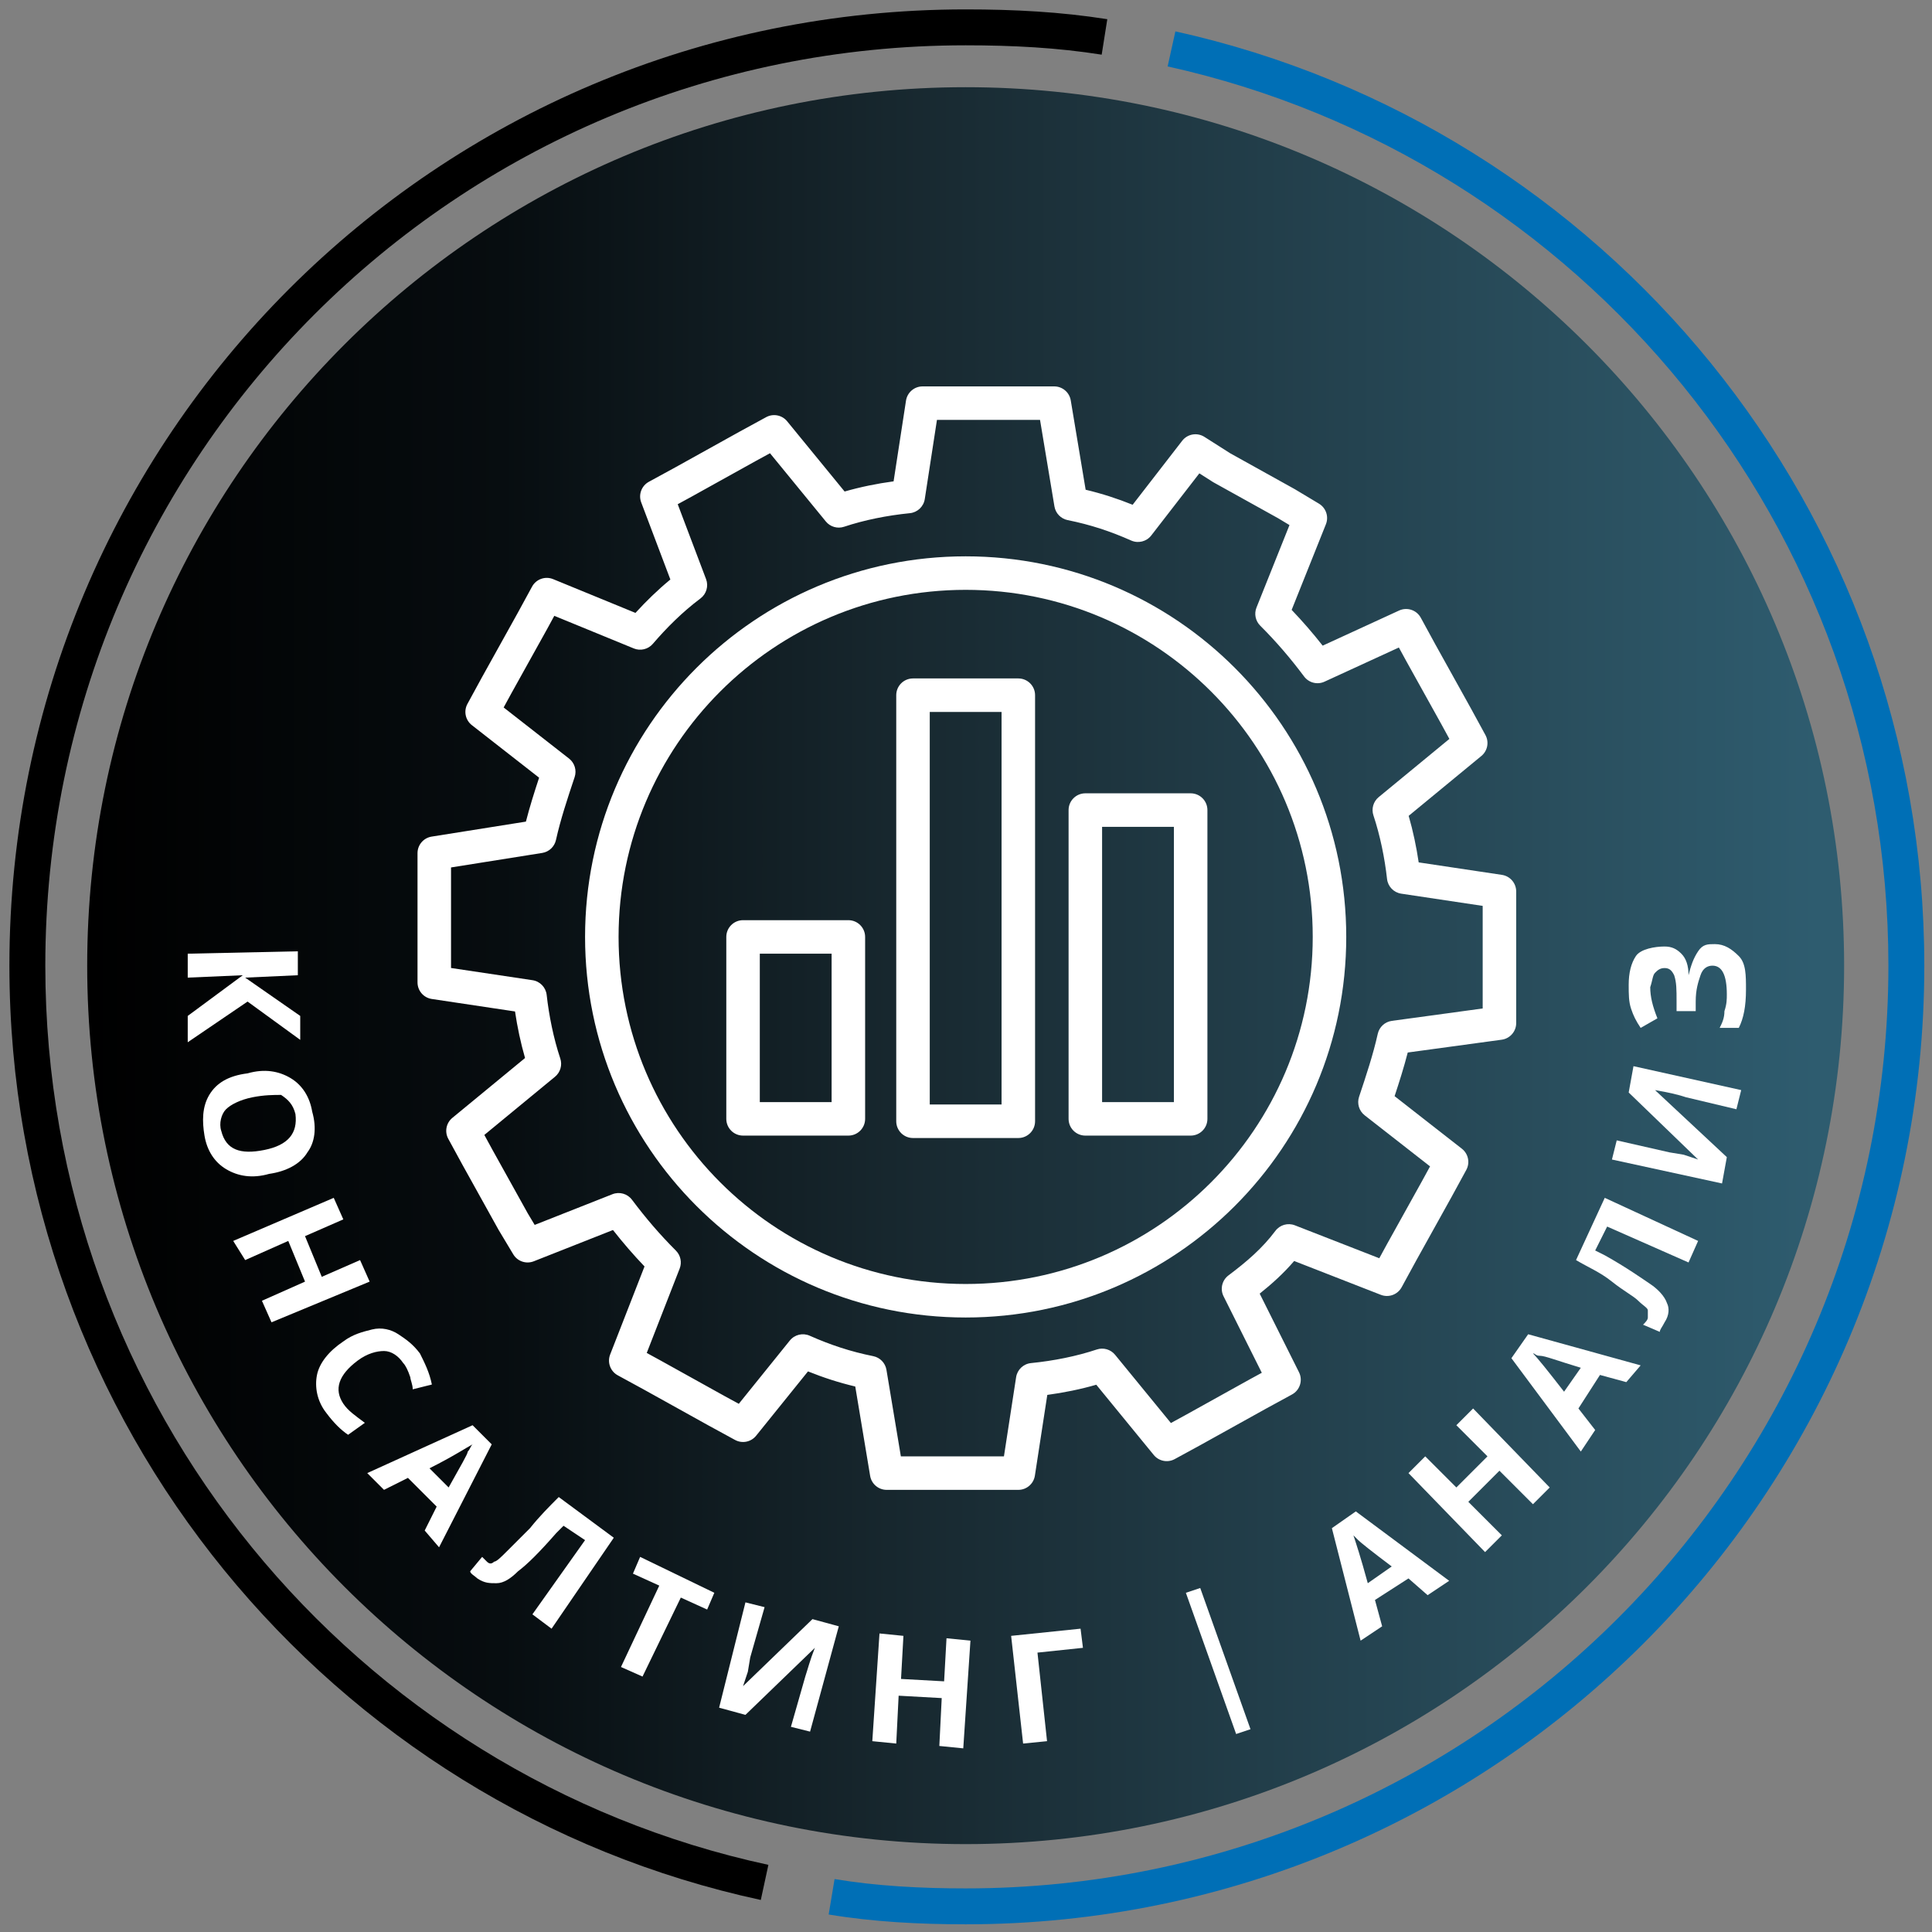 <svg width="113" height="113" viewBox="0 0 113 113" fill="none" xmlns="http://www.w3.org/2000/svg">
<rect x="0" y="0" width="113" height="113" fill="#808080" stroke="none"/>
<path d="M56.48 107.86C84.856 107.86 107.86 84.856 107.86 56.48C107.86 28.103 84.856 5.1 56.48 5.1C28.104 5.1 5.1 28.103 5.1 56.48C5.1 84.856 28.104 107.86 56.48 107.86Z" fill="url(#paint0_linear)"/>
<path fill-rule="evenodd" clip-rule="evenodd" d="M68.747 1.835C93.859 7.399 112.55 29.799 112.55 56.48C112.55 87.44 87.44 112.55 56.48 112.55C53.787 112.55 51.065 112.409 48.467 111.976L48.813 109.904C51.256 110.312 53.853 110.45 56.48 110.45C86.28 110.45 110.45 86.28 110.45 56.48C110.45 30.802 92.461 9.241 68.293 3.885L68.747 1.835Z" fill="#006FB6"/>
<path fill-rule="evenodd" clip-rule="evenodd" d="M0.55 56.48C0.55 25.52 25.52 0.55 56.48 0.55C59.314 0.55 62.033 0.691 64.764 1.123L64.436 3.197C61.847 2.788 59.246 2.65 56.48 2.65C26.68 2.65 2.65 26.68 2.65 56.48C2.65 82.297 20.777 103.856 44.942 109.073L44.498 111.126C19.383 105.704 0.55 83.303 0.55 56.48Z" fill="black"/>
<path d="M10.98 60.96V59.42L14.2 57.04L10.98 57.18V55.78L17.42 55.64V57.04L14.34 57.18L17.56 59.42V60.82L14.48 58.58L10.98 60.96Z" fill="white"/>
<path d="M15.74 68.659C14.76 68.939 13.92 68.799 13.22 68.379C12.52 67.96 12.1 67.26 11.96 66.419C11.82 65.579 11.82 64.74 12.24 64.04C12.66 63.34 13.36 62.919 14.48 62.779C15.46 62.499 16.3 62.639 17 63.059C17.7 63.48 18.12 64.18 18.26 65.019C18.54 65.999 18.4 66.84 17.98 67.4C17.56 68.1 16.72 68.519 15.74 68.659ZM14.76 64.18C14.06 64.32 13.5 64.6 13.22 64.879C12.94 65.159 12.8 65.719 12.94 66.139C13.22 67.26 14.06 67.54 15.46 67.26C16.86 66.98 17.42 66.279 17.28 65.159C17.14 64.6 16.86 64.32 16.44 64.04C16.02 64.04 15.46 64.04 14.76 64.18Z" fill="white"/>
<path d="M15.88 77.34L15.32 76.08L17.84 74.96L16.86 72.58L14.34 73.7L13.64 72.58L19.52 70.06L20.08 71.32L17.84 72.3L18.82 74.68L21.06 73.7L21.62 74.96L15.88 77.34Z" fill="white"/>
<path d="M23.58 79.719C23.3 79.299 22.88 79.019 22.46 79.019C22.04 79.019 21.48 79.159 20.92 79.579C19.8 80.419 19.52 81.259 20.08 82.099C20.36 82.519 20.78 82.799 21.34 83.219L20.36 83.919C19.94 83.639 19.52 83.219 19.1 82.659C18.54 81.959 18.4 81.119 18.54 80.419C18.68 79.719 19.24 79.019 20.08 78.459C20.64 78.039 21.2 77.899 21.76 77.759C22.32 77.619 22.88 77.759 23.3 78.039C23.72 78.319 24.14 78.599 24.56 79.159C24.84 79.719 25.12 80.279 25.26 80.979L24.14 81.259C24.14 80.979 24 80.699 24 80.559C23.86 80.139 23.72 79.859 23.58 79.719Z" fill="white"/>
<path d="M24.84 89.519L25.54 88.119L23.86 86.439L22.46 87.139L21.48 86.159L27.64 83.359L28.76 84.479L25.68 90.499L24.84 89.519ZM26.24 86.999C26.94 85.739 27.36 85.039 27.36 84.899C27.5 84.759 27.5 84.619 27.64 84.479C27.36 84.619 26.52 85.179 25.12 85.879L26.24 86.999Z" fill="white"/>
<path d="M32.26 95.26L31.14 94.42L34.22 90.08L32.96 89.24L32.54 89.66C31.56 90.78 30.86 91.48 30.3 91.9C29.88 92.32 29.46 92.6 29.04 92.6C28.62 92.6 28.34 92.6 27.92 92.32C27.78 92.18 27.5 92.04 27.5 91.9L28.2 91.06C28.34 91.2 28.48 91.34 28.48 91.34C28.62 91.48 28.76 91.48 28.9 91.34C29.04 91.34 29.32 91.06 29.6 90.78C29.88 90.5 30.3 90.08 31 89.38C31.56 88.68 32.12 88.12 32.68 87.56L35.9 89.94L32.26 95.26Z" fill="white"/>
<path d="M37.58 98.06L36.32 97.5L38.56 92.74L37.02 92.04L37.44 91.06L41.78 93.16L41.36 94.14L39.82 93.44L37.58 98.06Z" fill="white"/>
<path d="M43.6 93.72L44.72 94L43.88 96.94L43.74 97.78L43.46 98.62L47.52 94.7L49.06 95.12L47.38 101.28L46.26 101L47.1 98.06C47.24 97.64 47.38 97.08 47.66 96.38L43.6 100.3L42.06 99.88L43.6 93.72Z" fill="white"/>
<path d="M56.34 102.259L54.94 102.119L55.08 99.319L52.56 99.179L52.42 101.979L51.02 101.839L51.44 95.539L52.84 95.679L52.7 98.199L55.22 98.339L55.36 95.819L56.76 95.959L56.34 102.259Z" fill="white"/>
<path d="M63.2 95.259L63.34 96.379L60.68 96.659L61.24 101.839L59.84 101.979L59.14 95.679L63.2 95.259Z" fill="white"/>
<path d="M69.36 93.16L70.2 92.88L73.14 101.14L72.3 101.42L69.36 93.16Z" fill="white"/>
<path d="M83.5 93.3L82.38 92.32L80.42 93.58L80.84 95.12L79.58 95.96L77.9 89.38L79.3 88.4L84.76 92.46L83.5 93.3ZM81.4 91.62C80.28 90.78 79.58 90.22 79.44 90.08C79.3 89.94 79.16 89.8 79.16 89.8C79.3 90.22 79.58 91.06 80 92.6L81.4 91.62Z" fill="white"/>
<path d="M90.64 87L89.66 87.98L87.7 86.02L85.88 87.84L87.84 89.8L86.86 90.78L82.38 86.16L83.36 85.18L85.18 87L87 85.18L85.18 83.36L86.16 82.38L90.64 87Z" fill="white"/>
<path d="M95.12 80.839L93.58 80.419L92.32 82.379L93.3 83.639L92.46 84.899L88.4 79.439L89.38 78.039L95.96 79.859L95.12 80.839ZM92.46 79.999C91.06 79.579 90.36 79.299 90.08 79.299C89.8 79.299 89.8 79.159 89.66 79.159C89.94 79.439 90.5 80.139 91.48 81.399L92.46 79.999Z" fill="white"/>
<path d="M99.32 72.58L98.76 73.84L94 71.74L93.3 73.14L93.86 73.42C95.12 74.12 96.1 74.82 96.52 75.1C96.94 75.38 97.36 75.8 97.5 76.22C97.64 76.5 97.64 76.92 97.36 77.34C97.22 77.62 97.08 77.76 97.08 77.9L96.1 77.48C96.24 77.34 96.38 77.2 96.38 77.06C96.38 76.92 96.38 76.78 96.38 76.64C96.38 76.5 96.1 76.36 95.82 76.08C95.54 75.8 94.98 75.52 94.28 74.96C93.58 74.4 92.88 74.12 92.18 73.7L93.86 70.06L99.32 72.58Z" fill="white"/>
<path d="M94.28 67.819L94.56 66.699L97.64 67.399L98.48 67.539L99.32 67.819L95.26 63.899L95.54 62.359L101.84 63.759L101.56 64.879L98.62 64.179C98.2 64.039 97.64 63.899 96.8 63.759L101 67.679L100.72 69.219L94.28 67.819Z" fill="white"/>
<path d="M97.36 55.36C97.78 55.36 98.06 55.5 98.34 55.78C98.62 56.06 98.76 56.48 98.76 57.04C98.9 56.48 99.04 56.06 99.32 55.64C99.6 55.22 99.88 55.22 100.3 55.22C100.86 55.22 101.28 55.5 101.7 55.92C102.12 56.34 102.12 57.04 102.12 57.88C102.12 58.86 101.98 59.56 101.7 60.12H100.58C100.72 59.84 100.86 59.56 100.86 59.14C101 58.72 101 58.44 101 58.16C101 57.04 100.72 56.48 100.16 56.48C99.88 56.48 99.6 56.62 99.46 57.04C99.32 57.46 99.18 57.88 99.18 58.58V59.14H98.06V58.58C98.06 57.88 98.06 57.46 97.92 57.04C97.78 56.76 97.64 56.62 97.36 56.62C97.08 56.62 96.94 56.76 96.8 56.9C96.66 57.04 96.66 57.32 96.52 57.74C96.52 58.3 96.66 58.86 96.94 59.56L95.96 60.12C95.68 59.7 95.54 59.42 95.4 59C95.26 58.58 95.26 58.16 95.26 57.6C95.26 56.9 95.4 56.34 95.68 55.92C95.96 55.5 96.8 55.36 97.36 55.36Z" fill="white"/>
<path fill-rule="evenodd" clip-rule="evenodd" d="M42.48 54.8C42.48 54.259 42.919 53.82 43.46 53.82H49.62C50.161 53.82 50.6 54.259 50.6 54.8V65.44C50.6 65.982 50.161 66.42 49.62 66.42H43.46C42.919 66.42 42.48 65.982 42.48 65.44V54.8ZM44.44 55.78V64.46H48.64V55.78H44.44Z" fill="white"/>
<path fill-rule="evenodd" clip-rule="evenodd" d="M52.42 40.661C52.42 40.119 52.859 39.681 53.4 39.681H59.56C60.101 39.681 60.54 40.119 60.54 40.661V65.581C60.54 66.122 60.101 66.561 59.56 66.561H53.4C52.859 66.561 52.42 66.122 52.42 65.581V40.661ZM54.38 41.641V64.601H58.58V41.641H54.38Z" fill="white"/>
<path fill-rule="evenodd" clip-rule="evenodd" d="M62.5 47.38C62.5 46.839 62.939 46.4 63.48 46.4H69.64C70.181 46.4 70.62 46.839 70.62 47.38V65.44C70.62 65.982 70.181 66.42 69.64 66.42H63.48C62.939 66.42 62.5 65.982 62.5 65.44V47.38ZM64.46 48.36V64.46H68.66V48.36H64.46Z" fill="white"/>
<path fill-rule="evenodd" clip-rule="evenodd" d="M56.48 34.499C45.269 34.499 36.18 43.588 36.18 54.799C36.18 66.01 45.269 75.099 56.48 75.099C67.691 75.099 76.78 66.01 76.78 54.799C76.78 43.588 67.691 34.499 56.48 34.499ZM34.22 54.799C34.22 42.505 44.186 32.539 56.48 32.539C68.774 32.539 78.74 42.505 78.74 54.799C78.74 67.093 68.774 77.059 56.48 77.059C44.186 77.059 34.22 67.093 34.22 54.799Z" fill="white"/>
<path fill-rule="evenodd" clip-rule="evenodd" d="M52.991 23.431C53.065 22.953 53.476 22.6 53.96 22.6H61.66C62.139 22.6 62.548 22.946 62.627 23.419L63.498 28.644C64.457 28.872 65.36 29.165 66.247 29.523L69.145 25.78C69.455 25.379 70.019 25.281 70.446 25.553L71.962 26.517L75.716 28.603C75.725 28.608 75.735 28.614 75.744 28.619L77.144 29.459C77.557 29.707 77.729 30.217 77.55 30.664L75.547 35.671C76.192 36.346 76.784 37.029 77.361 37.763L81.831 35.709C82.299 35.494 82.854 35.678 83.1 36.13L83.937 37.664L83.94 37.67L86.04 41.45L86.88 42.99C87.106 43.403 87.006 43.917 86.643 44.216L82.391 47.718C82.651 48.614 82.845 49.548 82.977 50.44L87.845 51.17C88.325 51.242 88.68 51.654 88.68 52.14V59.84C88.68 60.33 88.318 60.744 87.832 60.811L82.337 61.56C82.115 62.423 81.843 63.279 81.568 64.113L85.503 67.187C85.881 67.483 85.99 68.008 85.76 68.429L84.92 69.969L84.917 69.975L82.82 73.749L82.817 73.755L81.98 75.289C81.744 75.722 81.223 75.912 80.764 75.733L75.694 73.754C75.072 74.48 74.394 75.091 73.677 75.663L75.977 80.261C76.213 80.733 76.032 81.307 75.569 81.56L74.036 82.396L74.029 82.4L70.256 84.496L70.249 84.5L68.709 85.34C68.296 85.566 67.78 85.465 67.482 85.1L64.12 80.991C63.2 81.257 62.23 81.454 61.255 81.586L60.529 86.309C60.455 86.787 60.044 87.14 59.56 87.14H51.86C51.381 87.14 50.972 86.793 50.893 86.321L50.023 81.095C49.057 80.866 48.15 80.571 47.258 80.211L44.223 83.975C43.925 84.344 43.407 84.447 42.991 84.22L41.451 83.38L41.444 83.376L37.671 81.28L37.664 81.276L36.131 80.44C35.698 80.204 35.508 79.683 35.687 79.223L37.697 74.073C37.04 73.386 36.44 72.69 35.852 71.942L31.22 73.771C30.774 73.947 30.266 73.775 30.02 73.364L29.18 71.964C29.174 71.954 29.169 71.945 29.163 71.936L27.06 68.149L26.22 66.609C25.995 66.196 26.094 65.682 26.457 65.383L30.709 61.882C30.45 60.985 30.255 60.051 30.123 59.159L25.255 58.429C24.775 58.357 24.42 57.945 24.42 57.46V49.9C24.42 49.418 24.77 49.008 25.246 48.932L30.76 48.055C30.982 47.186 31.255 46.326 31.532 45.486L27.597 42.412C27.219 42.117 27.11 41.591 27.34 41.17L28.183 39.624L30.282 35.847L31.12 34.31C31.359 33.872 31.89 33.683 32.352 33.873L37.167 35.848C37.779 35.177 38.459 34.511 39.209 33.894L37.504 29.386C37.33 28.929 37.521 28.414 37.951 28.179L39.487 27.341L43.271 25.239L44.811 24.399C45.224 24.174 45.74 24.274 46.038 24.639L49.4 28.748C50.32 28.483 51.29 28.285 52.265 28.153L52.991 23.431ZM54.801 24.56L54.089 29.189C54.021 29.63 53.662 29.97 53.218 30.015C51.878 30.149 50.551 30.416 49.37 30.809C48.984 30.938 48.559 30.815 48.302 30.5L45.036 26.509L44.213 26.958L40.429 29.06L39.639 29.491L41.297 33.873C41.451 34.281 41.317 34.742 40.968 35.004C39.919 35.79 38.991 36.716 38.184 37.657C37.909 37.978 37.459 38.087 37.068 37.926L32.42 36.019L31.997 36.796L29.898 40.572L29.458 41.379L33.283 44.367C33.61 44.623 33.741 45.056 33.61 45.45C33.187 46.719 32.784 47.93 32.517 49.132C32.429 49.525 32.111 49.824 31.714 49.887L26.38 50.736V56.616L31.145 57.33C31.585 57.396 31.925 57.75 31.974 58.191C32.108 59.395 32.375 60.726 32.77 61.91C32.898 62.294 32.776 62.718 32.463 62.976L28.328 66.381L28.777 67.204L28.78 67.21L30.869 70.969L31.273 71.643L35.82 69.848C36.231 69.686 36.699 69.818 36.964 70.172C37.779 71.258 38.589 72.202 39.533 73.147C39.808 73.422 39.894 73.834 39.753 74.196L37.827 79.132L38.616 79.563L42.389 81.659L42.396 81.663L43.211 82.107L46.197 78.404C46.476 78.059 46.952 77.944 47.358 78.124C48.559 78.658 49.75 79.054 51.072 79.319C51.471 79.398 51.78 79.717 51.847 80.118L52.69 85.18H58.719L59.431 80.551C59.499 80.109 59.858 79.769 60.303 79.725C61.642 79.591 62.969 79.324 64.15 78.93C64.536 78.801 64.961 78.924 65.219 79.239L68.484 83.23L69.304 82.783L69.311 82.779L73.084 80.683L73.091 80.679L73.801 80.292L71.564 75.818C71.352 75.394 71.473 74.88 71.852 74.596C72.942 73.778 73.837 73.003 74.596 71.992C74.86 71.64 75.326 71.507 75.736 71.667L80.673 73.593L81.1 72.81L81.103 72.804L83.2 69.03L83.203 69.024L83.642 68.22L79.817 65.232C79.49 64.977 79.359 64.543 79.49 64.15C79.913 62.881 80.316 61.669 80.583 60.467C80.672 60.067 81.001 59.764 81.408 59.709L86.72 58.984V52.984L81.955 52.269C81.515 52.203 81.175 51.849 81.126 51.408C80.992 50.205 80.725 48.874 80.33 47.69C80.202 47.305 80.324 46.881 80.637 46.623L84.772 43.218L84.323 42.395L84.32 42.389L82.223 38.615L82.22 38.609L81.818 37.872L77.469 39.87C77.05 40.063 76.553 39.937 76.276 39.568C75.462 38.481 74.652 37.537 73.707 36.593C73.43 36.315 73.344 35.9 73.49 35.536L75.42 30.711L74.75 30.308L70.984 28.216C70.967 28.207 70.95 28.197 70.934 28.186L70.148 27.686L67.335 31.32C67.059 31.676 66.574 31.798 66.162 31.615C64.961 31.081 63.77 30.685 62.448 30.421C62.049 30.341 61.74 30.022 61.673 29.621L60.83 24.56H54.801Z" fill="white"/>
<defs>
<linearGradient id="paint0_linear" x1="5.102" y1="56.507" x2="107.913" y2="56.507" gradientUnits="userSpaceOnUse">
<stop/>
<stop offset="0.236" stop-color="#070D10"/>
<stop offset="0.456" stop-color="#17272E"/>
<stop offset="0.67" stop-color="#223E4A"/>
<stop offset="0.879" stop-color="#2B5262"/>
<stop offset="0.984" stop-color="#2E5C6F"/>
</linearGradient>
</defs>
</svg>
